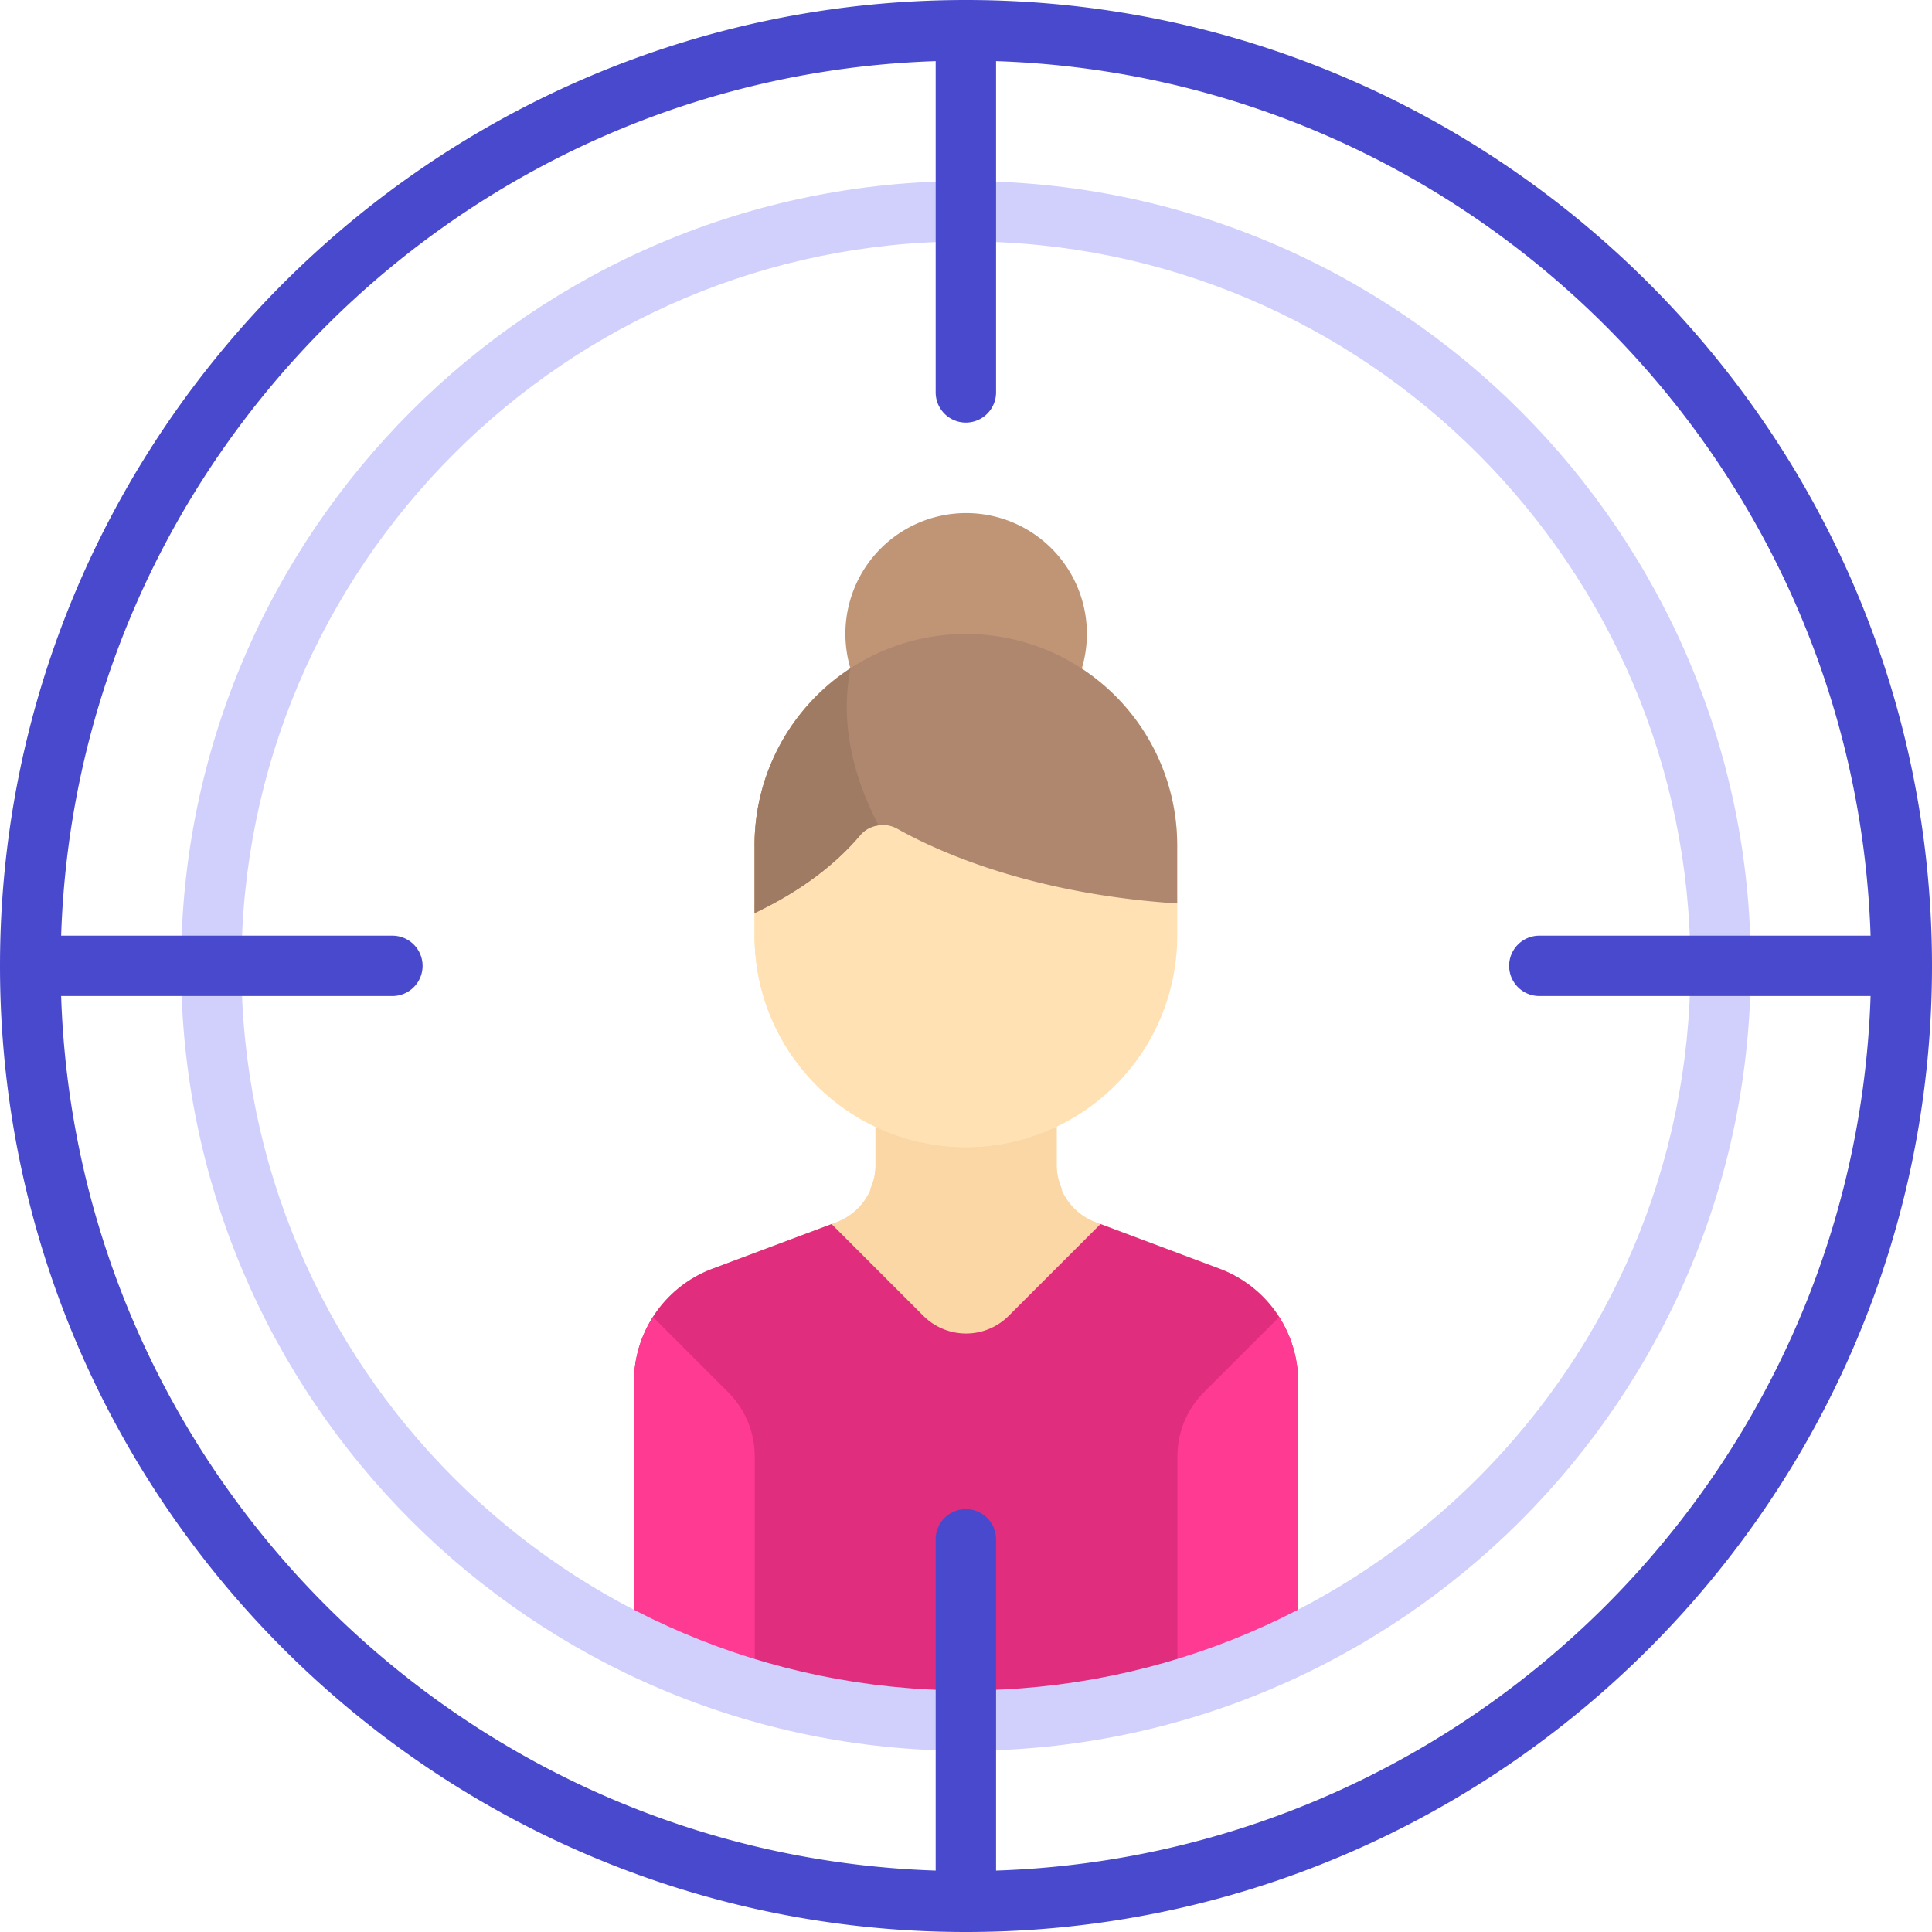 <svg xmlns="http://www.w3.org/2000/svg" xmlns:xlink="http://www.w3.org/1999/xlink" width="70" height="70" viewBox="0 0 70 70"><defs><path id="treia" d="M1044.194 3210.968l-4.492-1.684a2.188 2.188 0 0 1-1.42-2.049v-1.765h-6.562v1.765c0 .912-.566 1.728-1.42 2.049l-4.491 1.684a4.375 4.375 0 0 0-2.839 4.096v9.494a27.227 27.227 0 0 0 12.031 2.787c4.318 0 8.4-1.004 12.031-2.787v-9.494a4.375 4.375 0 0 0-2.838-4.096z"/><path id="treib" d="M1035.005 3208.751c1.228 0 2.4-.236 3.484-.649a2.152 2.152 0 0 1-.203-.867v-1.765h-6.563v1.765c0 .309-.084.596-.203.867a9.775 9.775 0 0 0 3.485.65z"/><path id="treic" d="M1044.194 3210.97l-4.32-1.62-3.326 3.325a2.187 2.187 0 0 1-3.094 0l-3.325-3.325-4.32 1.62a4.375 4.375 0 0 0-2.839 4.097v9.493a27.227 27.227 0 0 0 12.031 2.787c4.318 0 8.4-1.004 12.031-2.786v-9.494a4.375 4.375 0 0 0-2.838-4.097z"/><path id="treid" d="M1034.996 3206.564a7.656 7.656 0 0 1-7.656-7.657v-3.28a7.656 7.656 0 1 1 15.313 0v3.28a7.656 7.656 0 0 1-7.657 7.657z"/><path id="treie" d="M1031.715 3198.907v-3.28a7.656 7.656 0 0 1 5.469-7.336 7.648 7.648 0 0 0-9.844 7.335v3.281a7.656 7.656 0 0 0 9.844 7.335 7.656 7.656 0 0 1-5.469-7.335z"/><path id="treif" d="M1030.63 3187.965a4.375 4.375 0 1 1 8.75 0 4.375 4.375 0 0 1-8.75 0z"/><path id="treig" d="M1027.34 3195.626v2.455c1.211-.574 2.695-1.479 3.83-2.825.333-.394.9-.475 1.348-.223 1.442.81 4.824 2.353 10.134 2.702v-2.109a7.656 7.656 0 1 0-15.313 0z"/><path id="treih" d="M1030.816 3189.22a7.645 7.645 0 0 0-3.476 6.41v2.454c1.211-.573 2.695-1.478 3.83-2.825.175-.206.414-.321.666-.353-.81-1.54-1.443-3.547-1.02-5.686z"/><path id="treii" d="M1023.66 3212.72a4.36 4.36 0 0 0-.69 2.341v9.494a27.157 27.157 0 0 0 4.375 1.692v-8.484c0-.87-.346-1.704-.961-2.32z"/><path id="treij" d="M1043.621 3215.443a3.281 3.281 0 0 0-.961 2.32v8.485a27.152 27.152 0 0 0 4.375-1.693v-9.494a4.36 4.36 0 0 0-.69-2.341z"/><path id="treik" d="M1034.997 3173.747c-14.474 0-26.25 11.777-26.25 26.25 0 14.475 11.776 26.25 26.25 26.25s26.25-11.775 26.25-26.25c0-14.473-11.776-26.25-26.25-26.25zm0 54.688c-15.68 0-28.437-12.757-28.437-28.438 0-15.68 12.757-28.437 28.438-28.437 15.68 0 28.437 12.757 28.437 28.438 0 15.68-12.757 28.437-28.438 28.437z"/><path id="treil" d="M1036.089 3232.775v-12.002a1.093 1.093 0 1 0-2.188 0v12.002c-17.22-.568-31.118-14.466-31.686-31.686h12.002a1.093 1.093 0 1 0 0-2.188h-12.002c.568-17.22 14.466-31.118 31.686-31.686v12.002a1.093 1.093 0 1 0 2.188 0v-12.002c17.22.568 31.118 14.466 31.686 31.686h-12.002a1.093 1.093 0 1 0 0 2.188h12.002c-.568 17.22-14.466 31.118-31.686 31.686zM1035 3165c-19.299 0-35 15.7-35 35s15.701 35 35 35 35-15.7 35-35-15.701-35-35-35z"/></defs><g><g transform="translate(-1000 -3165)"><g><use fill="#fad7a5" xlink:href="#treia"/></g><g><use fill="#fad7a5" xlink:href="#treib"/></g><g><use fill="#e02d7e" xlink:href="#treic"/></g><g><use fill="#ffe1b4" xlink:href="#treid"/></g><g><use fill="#ffe1b4" xlink:href="#treie"/></g><g><use fill="#c09576" xlink:href="#treif"/></g><g><use fill="#af876e" xlink:href="#treig"/></g><g><use fill="#a07b64" xlink:href="#treih"/></g><g><g><use fill="#ff3a93" xlink:href="#treii"/></g><g><use fill="#ff3a93" xlink:href="#treij"/></g></g><g><use fill="#d1d0fc" xlink:href="#treik"/></g><g><use fill="#4949ce" xlink:href="#treil"/></g></g></g></svg>